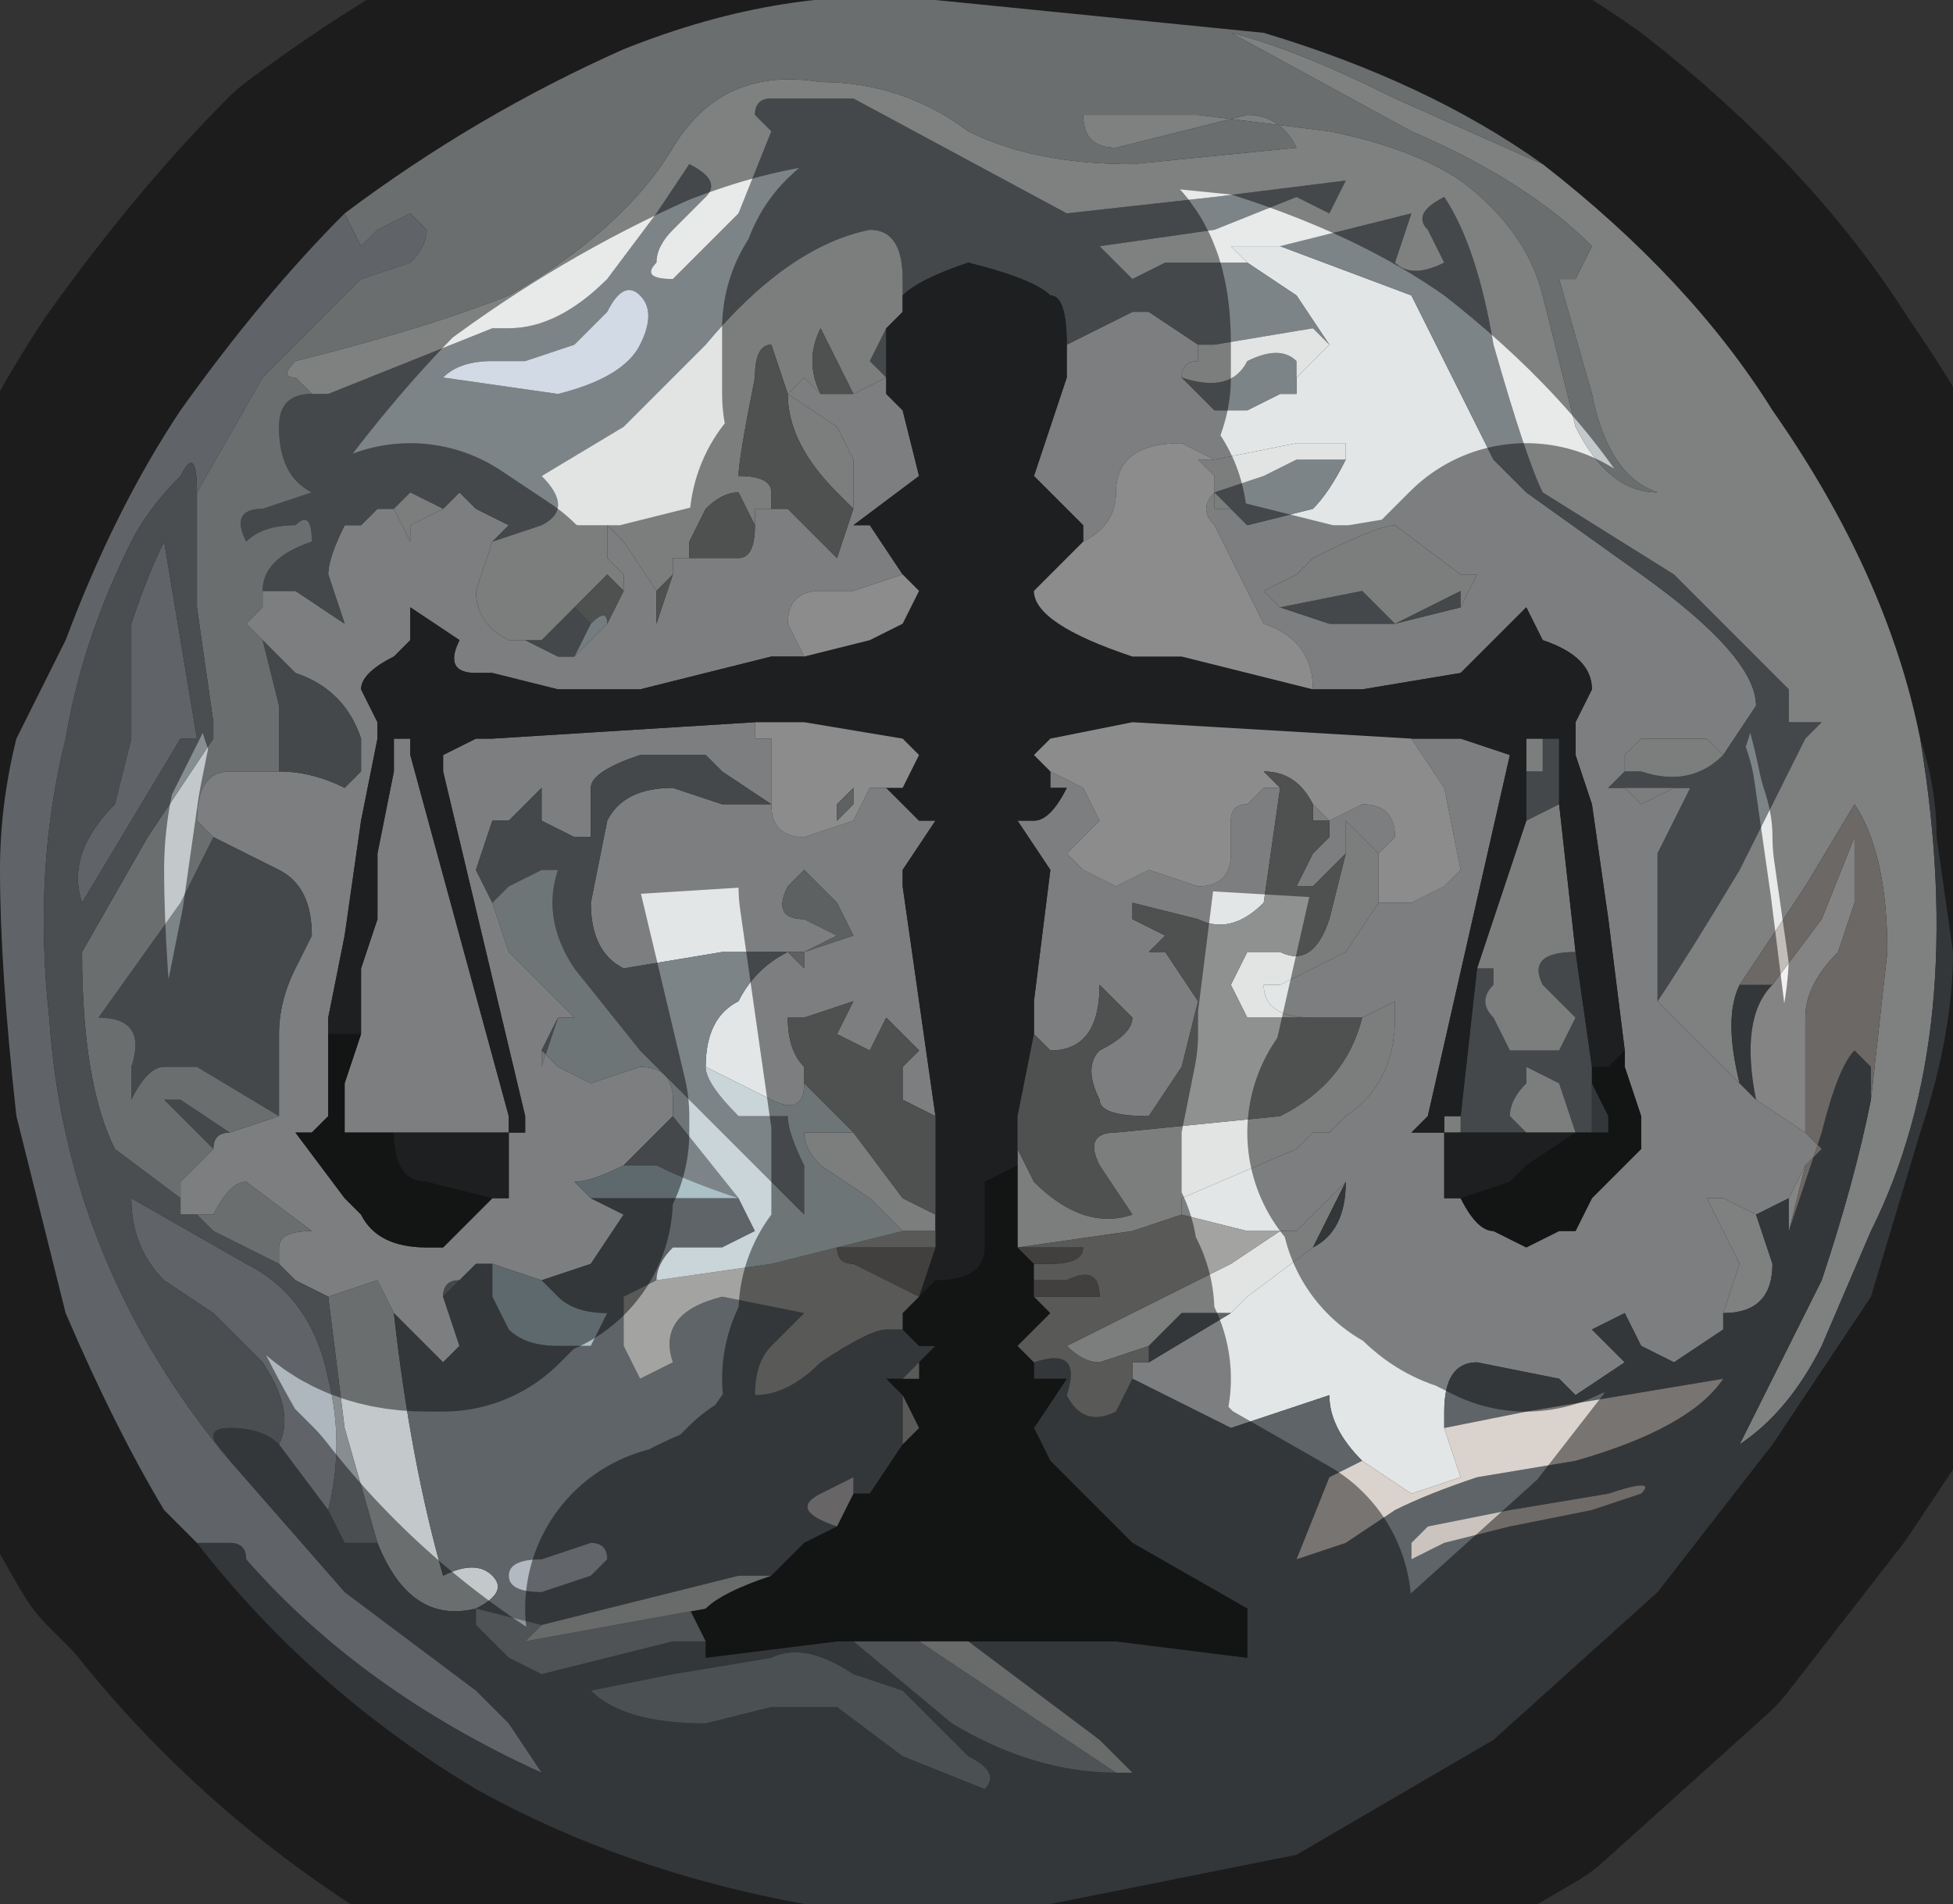 <?xml version="1.0" encoding="UTF-8" standalone="no"?>
<svg xmlns:xlink="http://www.w3.org/1999/xlink" height="5.8px" width="5.95px" xmlns="http://www.w3.org/2000/svg">
  <rect width="100%" height="100%" fill="#333333" stroke="none"/>
  <g transform="matrix(1.0, 0.0, 0.0, 1.0, 0.0, 0.0)">
    <path d="M3.9 0.75 L4.3 0.9 4.4 1.1 4.5 1.3 4.55 1.4 4.65 1.5 5.0 1.75 Q5.35 2.0 5.35 2.15 L5.25 2.3 5.2 2.25 5.1 2.25 5.0 2.25 4.95 2.3 4.95 2.35 4.9 2.4 4.95 2.4 5.0 2.45 5.1 2.4 5.15 2.4 5.05 2.6 5.05 3.05 5.1 3.1 5.3 3.3 5.35 3.35 5.5 3.45 5.55 3.5 5.5 3.55 5.45 3.65 5.35 3.7 5.25 3.65 5.2 3.65 5.3 3.85 5.25 4.0 5.25 4.05 5.1 4.15 5.0 4.1 4.95 4.0 4.85 4.05 4.95 4.15 4.8 4.25 4.75 4.2 4.5 4.15 Q4.4 4.15 4.4 4.3 L4.4 4.35 4.45 4.5 4.3 4.55 4.15 4.45 Q4.05 4.35 4.05 4.25 L4.05 4.25 3.75 4.35 3.45 4.2 3.45 4.15 Q3.45 4.15 3.5 4.15 L3.75 4.0 3.8 3.95 4.0 3.8 Q4.1 3.75 4.1 3.6 L4.0 3.7 3.95 3.75 3.9 3.75 3.8 3.75 3.6 3.7 3.6 3.65 3.95 3.5 4.0 3.45 4.05 3.45 4.1 3.4 Q4.25 3.3 4.25 3.1 L4.25 3.05 4.15 3.1 4.05 3.1 4.0 3.1 Q3.85 3.1 3.85 3.0 L3.9 3.0 4.0 2.95 4.1 2.9 4.2 2.75 4.3 2.75 4.4 2.7 4.45 2.65 4.4 2.4 4.3 2.25 4.45 2.25 4.6 2.3 4.35 3.4 4.3 3.45 4.35 3.45 4.4 3.45 4.4 3.65 4.45 3.65 Q4.5 3.75 4.55 3.75 L4.65 3.8 4.75 3.75 4.8 3.75 4.85 3.65 5.0 3.5 5.0 3.4 4.95 3.25 4.95 3.2 4.9 2.8 4.85 2.45 4.8 2.3 4.8 2.2 4.85 2.1 Q4.85 2.0 4.7 1.95 L4.65 1.85 4.45 2.05 4.15 2.1 4.05 2.1 4.0 2.1 Q4.0 1.95 3.85 1.9 L3.8 1.8 3.75 1.7 3.7 1.6 Q3.65 1.55 3.7 1.5 L3.7 1.45 3.7 1.55 3.75 1.55 3.8 1.6 4.0 1.55 Q4.05 1.5 4.1 1.4 L4.1 1.35 3.95 1.35 3.7 1.4 3.6 1.35 Q3.4 1.35 3.4 1.5 3.4 1.6 3.3 1.65 L3.3 1.6 3.15 1.45 3.25 1.15 3.25 1.05 3.35 1.0 3.45 0.95 3.5 0.95 3.65 1.05 3.65 1.1 Q3.6 1.1 3.6 1.15 3.65 1.2 3.7 1.25 L3.75 1.25 3.8 1.25 3.9 1.2 3.95 1.2 3.95 1.15 4.05 1.05 3.95 0.9 3.8 0.8 3.75 0.75 3.9 0.75 M4.45 1.85 L4.5 1.75 4.45 1.75 4.25 1.6 Q4.2 1.6 4.0 1.7 L3.95 1.75 3.85 1.8 3.9 1.85 4.05 1.9 4.25 1.9 4.45 1.85 M4.0 2.45 L4.05 2.5 4.15 2.45 Q4.25 2.45 4.25 2.55 L4.2 2.6 4.1 2.5 4.1 2.6 4.0 2.7 3.95 2.7 4.0 2.6 4.05 2.55 4.05 2.5 4.0 2.5 4.0 2.45 M2.7 1.15 L2.7 1.2 2.75 1.25 2.8 1.45 2.6 1.6 2.65 1.6 2.75 1.75 2.6 1.8 2.5 1.8 Q2.4 1.8 2.4 1.9 L2.45 2.0 2.35 2.0 1.95 2.1 1.85 2.1 1.8 2.1 1.75 2.1 1.7 2.1 1.5 2.05 1.45 2.05 Q1.35 2.05 1.4 1.95 L1.25 1.85 1.25 1.95 1.2 2.0 Q1.1 2.05 1.1 2.1 L1.15 2.2 1.15 2.25 1.1 2.5 1.05 2.85 1.0 3.1 1.0 3.15 1.0 3.4 0.95 3.45 0.9 3.45 1.05 3.65 1.1 3.7 Q1.15 3.8 1.3 3.8 L1.35 3.8 1.5 3.65 1.55 3.65 1.55 3.45 1.6 3.45 1.6 3.4 1.35 2.35 1.35 2.3 1.45 2.25 1.5 2.25 2.3 2.2 2.3 2.25 2.35 2.25 2.35 2.35 2.35 2.45 2.2 2.35 2.15 2.3 1.95 2.3 Q1.8 2.35 1.8 2.4 L1.8 2.55 1.75 2.55 1.65 2.5 Q1.65 2.5 1.65 2.45 L1.65 2.4 1.55 2.5 1.5 2.5 1.45 2.65 1.5 2.75 1.55 2.9 1.7 3.05 1.75 3.1 1.7 3.1 1.65 3.2 1.7 3.25 1.8 3.3 1.95 3.25 Q2.05 3.25 2.05 3.35 L2.05 3.4 1.95 3.5 1.9 3.55 Q1.8 3.6 1.75 3.6 L1.8 3.65 1.9 3.7 1.8 3.85 1.65 3.9 1.5 3.85 1.45 3.85 1.4 3.9 Q1.35 3.9 1.35 3.95 L1.4 4.1 1.35 4.15 1.2 4.0 1.15 3.9 1.0 3.95 0.9 3.9 0.85 3.85 0.85 3.8 Q0.85 3.75 0.95 3.75 L0.75 3.6 Q0.7 3.6 0.65 3.7 L0.6 3.7 0.55 3.7 0.55 3.65 0.55 3.6 0.65 3.5 Q0.65 3.45 0.7 3.45 L0.85 3.4 0.85 3.15 Q0.85 3.05 0.9 2.95 L0.95 2.85 Q0.95 2.7 0.85 2.65 L0.65 2.55 0.6 2.5 Q0.6 2.35 0.7 2.35 L0.85 2.35 Q0.95 2.35 1.05 2.4 L1.1 2.35 1.1 2.25 Q1.05 2.1 0.9 2.05 L0.8 1.95 0.75 1.9 0.8 1.85 0.8 1.8 0.9 1.8 1.05 1.9 1.0 1.75 Q1.0 1.7 1.05 1.6 1.05 1.6 1.1 1.6 L1.15 1.55 1.2 1.55 1.25 1.65 1.25 1.7 1.25 1.6 1.35 1.55 1.4 1.5 1.45 1.55 1.55 1.6 1.5 1.65 1.45 1.8 Q1.45 1.9 1.55 1.95 L1.6 1.95 1.7 2.0 1.75 2.0 1.85 1.9 1.9 1.8 1.9 1.75 1.85 1.7 1.85 1.6 1.9 1.65 2.0 1.8 2.0 1.9 2.05 1.75 Q2.05 1.7 2.05 1.7 L2.1 1.7 2.25 1.7 Q2.3 1.7 2.3 1.6 L2.3 1.55 2.35 1.55 2.4 1.55 2.5 1.65 2.55 1.7 2.6 1.55 2.6 1.4 2.55 1.3 2.4 1.2 2.45 1.15 2.5 1.2 2.55 1.2 2.6 1.2 2.7 1.15 M1.1 3.15 L1.1 2.95 1.15 2.8 1.15 2.6 1.2 2.35 1.2 2.25 1.25 2.25 1.25 2.3 1.55 3.4 1.55 3.45 1.2 3.45 1.05 3.45 1.05 3.3 1.1 3.15 M2.7 2.4 L2.75 2.45 2.8 2.5 2.85 2.5 2.75 2.65 2.75 2.7 2.8 3.05 2.85 3.4 2.75 3.35 2.75 3.25 2.8 3.2 2.7 3.1 2.65 3.2 2.55 3.15 2.6 3.05 2.45 3.1 2.4 3.1 Q2.4 3.2 2.45 3.25 L2.45 3.3 Q2.45 3.4 2.35 3.35 L2.15 3.25 Q2.15 3.1 2.25 3.05 2.3 2.95 2.4 2.9 L2.45 2.95 2.45 2.9 2.6 2.85 2.55 2.75 2.5 2.7 2.45 2.65 2.4 2.7 Q2.35 2.8 2.45 2.8 L2.55 2.85 2.45 2.9 2.2 2.9 1.9 2.95 Q1.8 2.9 1.8 2.75 L1.85 2.5 Q1.9 2.4 2.05 2.4 L2.2 2.45 2.35 2.45 Q2.35 2.55 2.45 2.55 L2.6 2.5 2.65 2.4 2.7 2.4 M3.15 3.15 L3.15 3.05 3.2 2.65 3.1 2.5 3.15 2.5 Q3.2 2.5 3.25 2.4 L3.2 2.4 3.2 2.35 3.3 2.4 3.35 2.5 3.25 2.6 3.3 2.65 3.4 2.7 3.5 2.65 3.65 2.7 Q3.75 2.7 3.75 2.6 L3.75 2.5 Q3.75 2.45 3.8 2.45 L3.85 2.4 3.9 2.4 3.85 2.75 Q3.75 2.85 3.65 2.8 L3.45 2.75 3.45 2.8 3.55 2.85 3.5 2.9 3.55 2.9 3.65 3.05 3.6 3.25 3.5 3.4 Q3.35 3.4 3.35 3.35 3.3 3.25 3.35 3.2 3.45 3.15 3.45 3.1 L3.35 3.0 Q3.35 3.2 3.2 3.2 L3.15 3.15 M1.55 3.45 L1.05 3.45 1.55 3.45" fill="#e2e6e7" fill-rule="evenodd" stroke="none"/>
    <path d="M3.9 0.75 L4.3 0.65 4.25 0.8 Q4.3 0.85 4.4 0.8 L4.35 0.7 Q4.3 0.65 4.4 0.6 4.5 0.75 4.55 1.05 4.65 1.4 4.7 1.5 L5.1 1.75 5.45 2.1 5.45 2.2 5.55 2.2 5.5 2.25 5.3 2.65 Q5.15 2.9 5.05 3.05 L5.05 2.6 5.15 2.4 5.1 2.4 4.95 2.4 4.9 2.4 4.95 2.35 5.0 2.35 Q5.15 2.4 5.25 2.3 L5.35 2.15 Q5.35 2.0 5.0 1.75 L4.65 1.5 4.55 1.4 4.5 1.3 4.4 1.1 4.3 0.9 3.9 0.75 M0.95 1.2 L1.0 1.2 1.5 1.0 1.55 1.0 Q1.7 1.0 1.85 0.85 L2.0 0.65 2.1 0.5 Q2.2 0.55 2.15 0.6 L2.05 0.7 Q2.0 0.75 2.0 0.8 1.95 0.85 2.05 0.85 L2.25 0.65 2.35 0.4 2.3 0.35 Q2.3 0.3 2.35 0.3 L2.6 0.3 3.25 0.65 3.7 0.6 4.1 0.55 4.05 0.65 3.95 0.6 3.7 0.7 3.35 0.75 3.45 0.85 3.55 0.8 3.8 0.8 3.95 0.9 4.05 1.05 4.0 1.0 3.7 1.05 3.65 1.05 3.5 0.95 3.45 0.95 3.35 1.0 3.25 1.05 Q3.25 0.9 3.2 0.9 3.15 0.85 2.95 0.8 2.8 0.85 2.75 0.9 L2.75 0.85 Q2.75 0.7 2.65 0.7 2.4 0.75 2.15 1.05 L1.9 1.3 1.65 1.45 Q1.75 1.55 1.65 1.6 L1.5 1.65 1.55 1.6 1.45 1.55 1.4 1.5 1.35 1.55 1.25 1.5 1.2 1.55 1.15 1.55 1.1 1.6 Q1.05 1.6 1.05 1.6 1.0 1.7 1.0 1.75 L1.05 1.9 0.9 1.8 0.8 1.8 0.8 1.85 0.8 1.8 Q0.8 1.7 0.95 1.65 0.95 1.55 0.9 1.6 0.8 1.6 0.75 1.65 0.7 1.55 0.8 1.55 L0.95 1.5 Q0.85 1.45 0.85 1.3 0.85 1.2 0.95 1.2 M4.1 1.4 Q4.05 1.5 4.0 1.55 L3.8 1.6 3.75 1.55 3.7 1.5 3.85 1.45 3.95 1.4 4.1 1.4 M3.9 1.85 L4.15 1.8 4.25 1.9 4.35 1.85 4.45 1.8 4.45 1.85 4.25 1.9 4.05 1.9 3.9 1.85 M4.75 2.25 L4.75 2.45 4.65 2.5 4.65 2.35 4.65 2.5 4.65 2.35 4.7 2.35 4.7 2.25 4.75 2.25 M4.8 2.9 L4.85 3.25 4.85 3.25 4.85 3.3 4.85 3.45 4.8 3.45 4.75 3.3 4.65 3.25 4.65 3.3 Q4.6 3.35 4.6 3.4 L4.65 3.45 4.45 3.45 4.45 3.4 4.5 2.95 4.55 2.95 4.45 3.4 4.55 2.95 4.55 3.0 Q4.5 3.05 4.55 3.1 L4.6 3.2 4.75 3.2 4.8 3.1 4.7 3.0 Q4.65 2.9 4.8 2.9 M2.7 1.0 L2.7 1.15 2.65 1.1 2.7 1.0 M3.95 1.2 L3.9 1.2 3.8 1.25 3.75 1.25 3.7 1.25 Q3.65 1.2 3.6 1.15 3.75 1.2 3.8 1.1 3.9 1.05 3.95 1.1 L3.95 1.2 M1.75 2.0 L1.7 2.0 1.6 1.95 1.65 1.95 1.75 1.85 1.8 1.9 1.75 2.0 M0.8 1.95 L0.9 2.05 Q1.05 2.1 1.1 2.25 L1.1 2.35 1.05 2.4 Q0.95 2.35 0.85 2.35 L0.85 2.15 0.8 1.95 M0.65 2.55 L0.85 2.65 Q0.95 2.7 0.95 2.85 L0.9 2.95 Q0.85 3.05 0.85 3.15 L0.85 3.4 0.6 3.25 0.5 3.25 Q0.45 3.25 0.4 3.35 L0.4 3.25 Q0.45 3.1 0.3 3.1 L0.55 2.75 0.65 2.55 M0.7 3.45 Q0.65 3.45 0.65 3.5 L0.55 3.4 0.5 3.35 0.55 3.35 0.7 3.45 M1.35 3.95 Q1.35 3.9 1.4 3.9 L1.35 3.95 M1.9 3.55 L1.95 3.5 2.05 3.4 2.25 3.65 Q2.1 3.6 2.0 3.55 L1.9 3.55 M1.8 3.3 L1.7 3.25 1.8 3.3 M1.65 3.2 L1.7 3.1 1.65 3.25 1.65 3.2 M1.5 2.75 L1.45 2.65 1.5 2.5 1.55 2.5 1.65 2.4 1.65 2.45 Q1.65 2.5 1.65 2.5 L1.75 2.55 1.8 2.55 1.8 2.4 Q1.8 2.35 1.95 2.3 L2.15 2.3 2.2 2.35 2.35 2.45 2.2 2.45 2.05 2.4 Q1.9 2.4 1.85 2.5 L1.8 2.75 Q1.8 2.9 1.9 2.95 L2.2 2.9 2.45 2.9 2.4 2.9 Q2.3 2.95 2.25 3.05 2.15 3.1 2.15 3.25 2.15 3.3 2.25 3.4 L2.4 3.4 Q2.4 3.45 2.45 3.55 L2.45 3.7 2.2 3.45 1.95 3.2 1.75 2.95 Q1.65 2.8 1.7 2.65 L1.65 2.65 1.55 2.7 1.5 2.75 M1.35 1.15 L1.7 1.2 Q1.9 1.15 1.95 1.05 2.0 0.95 1.95 0.9 1.9 0.85 1.85 0.95 L1.75 1.05 1.6 1.1 1.5 1.1 Q1.4 1.1 1.35 1.15" fill="#7c8488" fill-rule="evenodd" stroke="none"/>
    <path d="M5.05 3.05 Q5.15 2.9 5.3 2.65 L5.5 2.25 5.55 2.2 5.45 2.2 5.45 2.1 5.1 1.75 4.7 1.5 Q4.65 1.4 4.55 1.05 4.5 0.75 4.4 0.6 4.3 0.65 4.35 0.7 L4.4 0.8 Q4.3 0.85 4.25 0.8 L4.3 0.65 3.9 0.75 3.75 0.75 3.8 0.8 3.55 0.8 3.45 0.85 3.35 0.75 3.7 0.7 3.95 0.6 4.05 0.65 4.1 0.55 3.7 0.6 3.25 0.65 2.6 0.3 2.35 0.3 Q2.3 0.3 2.3 0.35 L2.35 0.4 2.25 0.65 2.05 0.85 Q1.95 0.85 2.0 0.8 2.0 0.75 2.05 0.7 L2.15 0.6 Q2.2 0.55 2.1 0.5 L2.0 0.65 1.85 0.85 Q1.7 1.0 1.55 1.0 L1.5 1.0 1.0 1.2 0.95 1.2 0.9 1.15 Q0.85 1.15 0.9 1.1 1.3 1.0 1.55 0.9 1.9 0.7 2.05 0.45 2.2 0.2 2.5 0.25 2.75 0.25 2.95 0.4 3.15 0.5 3.45 0.5 L3.95 0.45 Q3.9 0.35 3.8 0.35 L3.6 0.4 3.4 0.45 Q3.3 0.45 3.3 0.35 L3.5 0.35 3.65 0.35 4.05 0.4 Q4.3 0.45 4.45 0.55 4.65 0.7 4.7 0.9 L4.8 1.3 Q4.9 1.5 5.05 1.5 4.9 1.45 4.85 1.2 L4.75 0.85 4.8 0.85 4.85 0.75 Q4.65 0.55 4.3 0.4 L3.75 0.1 Q3.95 0.15 4.25 0.3 L4.7 0.5 Q5.15 0.85 5.4 1.25 5.75 1.75 5.85 2.25 6.0 3.15 5.7 3.75 L5.55 4.1 Q5.45 4.3 5.3 4.4 L5.55 3.9 Q5.65 3.6 5.7 3.35 L5.75 2.9 Q5.75 2.6 5.65 2.45 L5.5 2.7 5.3 3.0 Q5.25 3.1 5.3 3.3 L5.1 3.1 5.05 3.05 M5.25 4.0 L5.3 3.85 5.2 3.65 5.25 3.65 5.35 3.7 5.4 3.85 Q5.4 4.0 5.25 4.0" fill="#e8e9e9" fill-rule="evenodd" stroke="none"/>
    <path d="M4.7 0.5 L4.25 0.3 Q3.95 0.15 3.75 0.1 L4.3 0.4 Q4.65 0.55 4.85 0.75 L4.8 0.85 4.75 0.85 4.85 1.2 Q4.9 1.45 5.05 1.5 4.9 1.5 4.8 1.3 L4.7 0.9 Q4.65 0.7 4.45 0.55 4.3 0.45 4.05 0.4 L3.65 0.35 3.5 0.35 3.3 0.35 Q3.3 0.45 3.4 0.45 L3.6 0.4 3.8 0.35 Q3.9 0.35 3.95 0.45 L3.45 0.5 Q3.15 0.5 2.95 0.4 2.75 0.25 2.5 0.25 2.2 0.2 2.05 0.45 1.9 0.7 1.55 0.9 1.3 1.0 0.9 1.1 0.85 1.15 0.9 1.15 L0.95 1.2 Q0.85 1.2 0.85 1.3 0.85 1.45 0.95 1.5 L0.8 1.55 Q0.7 1.55 0.75 1.65 0.8 1.6 0.9 1.6 0.95 1.55 0.95 1.65 0.8 1.7 0.8 1.8 L0.8 1.85 0.75 1.9 0.8 1.95 0.85 2.15 0.85 2.35 0.7 2.35 Q0.6 2.35 0.6 2.5 L0.65 2.55 0.55 2.75 0.3 3.1 Q0.45 3.1 0.4 3.25 L0.4 3.35 Q0.45 3.25 0.5 3.25 L0.6 3.25 0.85 3.4 0.7 3.45 0.55 3.35 0.5 3.35 0.55 3.4 0.65 3.5 0.55 3.6 0.55 3.65 0.35 3.5 Q0.25 3.3 0.25 2.9 L0.45 2.55 0.65 2.25 0.65 2.2 0.6 1.85 0.6 1.5 0.8 1.15 1.1 0.85 1.25 0.8 Q1.3 0.75 1.3 0.7 L1.25 0.65 1.15 0.7 1.1 0.75 1.05 0.65 Q1.45 0.35 1.9 0.15 2.4 -0.05 2.85 0.0 L3.85 0.1 Q4.35 0.25 4.7 0.5 M0.6 3.7 L0.65 3.7 Q0.7 3.6 0.75 3.6 L0.95 3.75 Q0.85 3.75 0.85 3.8 L0.85 3.85 0.65 3.75 0.6 3.7 M1.0 3.95 L1.15 3.9 1.2 4.0 Q1.25 4.45 1.35 4.8 1.45 4.75 1.5 4.8 1.55 4.85 1.45 4.9 1.25 4.95 1.15 4.7 L1.05 4.35 1.0 3.95" fill="#c3c8cb" fill-rule="evenodd" stroke="none"/>
    <path d="M5.25 2.3 Q5.15 2.4 5.0 2.35 L4.95 2.35 4.95 2.3 5.0 2.25 5.1 2.25 5.2 2.25 5.25 2.3 M4.95 2.4 L5.1 2.4 5.0 2.45 4.95 2.4 M3.7 1.4 L3.95 1.35 4.1 1.35 4.1 1.4 3.95 1.4 3.85 1.45 3.7 1.5 3.75 1.55 3.7 1.55 3.7 1.45 3.65 1.4 3.7 1.4 M4.2 2.75 L4.1 2.9 4.0 2.95 3.9 3.0 3.85 3.0 Q3.85 3.1 4.0 3.1 L3.9 3.1 3.8 3.1 3.75 3.0 3.8 2.9 3.9 2.9 Q4.0 2.95 4.05 2.8 L4.1 2.6 4.1 2.5 4.2 2.6 4.2 2.75 M4.15 3.1 L4.25 3.05 4.25 3.1 Q4.25 3.3 4.1 3.4 L4.05 3.45 4.0 3.45 3.95 3.5 3.6 3.65 3.6 3.7 3.45 3.75 3.1 3.8 3.1 3.55 3.1 3.5 3.15 3.6 Q3.3 3.75 3.45 3.7 L3.35 3.55 Q3.3 3.45 3.4 3.45 L3.9 3.4 Q4.1 3.3 4.15 3.1 M3.9 3.75 L3.95 3.75 4.0 3.7 4.1 3.6 4.0 3.8 3.8 3.95 3.75 4.0 3.6 4.0 3.5 4.1 3.35 4.15 Q3.3 4.15 3.25 4.1 L3.75 3.85 3.9 3.75 M3.9 1.85 L3.85 1.8 3.95 1.75 4.0 1.7 Q4.2 1.6 4.25 1.6 L4.45 1.75 4.5 1.75 4.45 1.85 4.45 1.8 4.35 1.85 4.25 1.9 4.15 1.8 3.9 1.85 M4.75 2.45 L4.8 2.9 Q4.65 2.9 4.7 3.0 L4.8 3.1 4.75 3.2 4.6 3.2 4.55 3.1 Q4.5 3.05 4.55 3.0 L4.55 2.95 4.5 2.95 4.65 2.5 4.55 2.95 4.65 2.5 4.75 2.45 M4.75 2.25 L4.7 2.25 4.7 2.35 4.65 2.35 4.65 2.25 4.7 2.25 4.75 2.25 M4.45 3.45 L4.4 3.45 4.4 3.4 4.45 3.4 4.45 3.45 M4.8 3.45 L4.65 3.45 4.6 3.4 Q4.6 3.35 4.65 3.3 L4.65 3.25 4.75 3.3 4.8 3.45 M2.75 0.9 L2.75 0.95 2.7 1.0 2.65 1.1 2.7 1.15 2.6 1.2 2.5 1.0 Q2.45 1.1 2.5 1.2 L2.45 1.15 2.4 1.2 2.55 1.3 2.6 1.4 2.6 1.55 2.55 1.5 Q2.4 1.35 2.4 1.2 L2.35 1.05 Q2.3 1.05 2.3 1.15 2.25 1.4 2.25 1.45 2.35 1.45 2.35 1.5 L2.35 1.55 2.3 1.55 2.3 1.6 2.25 1.5 Q2.2 1.5 2.15 1.55 L2.1 1.65 2.1 1.7 2.05 1.7 Q2.05 1.7 2.05 1.75 L2.0 1.8 1.9 1.65 1.85 1.6 1.85 1.7 1.9 1.75 1.9 1.8 1.85 1.75 1.75 1.85 1.65 1.95 1.6 1.95 1.55 1.95 Q1.45 1.9 1.45 1.8 L1.5 1.65 1.65 1.6 Q1.75 1.55 1.65 1.45 L1.9 1.3 2.15 1.05 Q2.4 0.75 2.65 0.7 2.75 0.7 2.75 0.85 L2.75 0.9 M2.85 3.7 L2.85 3.75 2.75 3.75 2.65 3.65 2.5 3.55 Q2.45 3.5 2.45 3.45 L2.6 3.45 2.75 3.65 2.85 3.7 M3.65 1.05 L3.7 1.05 4.0 1.0 4.05 1.05 3.95 1.15 3.95 1.2 3.95 1.1 Q3.9 1.05 3.8 1.1 3.75 1.2 3.6 1.15 3.6 1.1 3.65 1.1 L3.65 1.05 M3.75 1.25 L3.7 1.25 3.75 1.25 M1.35 1.55 L1.25 1.6 1.25 1.7 1.25 1.65 1.2 1.55 1.25 1.5 1.35 1.55" fill="#e2e4e3" fill-rule="evenodd" stroke="none"/>
    <path d="M4.0 2.1 L4.05 2.1 4.15 2.1 4.45 2.05 4.65 1.85 4.7 1.95 Q4.85 2.0 4.85 2.1 L4.8 2.2 4.8 2.3 4.85 2.45 4.9 2.8 4.95 3.2 4.9 3.25 4.85 3.25 4.8 2.9 4.75 2.45 4.75 2.25 4.7 2.25 4.65 2.25 4.65 2.35 4.65 2.5 4.5 2.95 4.45 3.4 4.4 3.4 4.4 3.45 4.45 3.45 4.65 3.45 4.8 3.45 4.65 3.55 4.6 3.6 4.45 3.65 4.4 3.65 4.4 3.45 4.35 3.45 4.3 3.45 4.35 3.4 4.6 2.3 4.45 2.25 4.3 2.25 3.45 2.2 3.2 2.25 3.15 2.3 3.2 2.35 3.2 2.4 3.25 2.4 Q3.2 2.5 3.15 2.5 L3.1 2.5 3.2 2.65 3.15 3.05 3.15 3.15 3.1 3.4 3.1 3.5 3.1 3.55 3.0 3.6 3.0 3.8 Q3.0 3.9 2.85 3.9 L2.8 3.95 2.85 3.8 2.85 3.75 2.85 3.7 2.85 3.65 2.85 3.4 2.8 3.05 2.75 2.7 2.75 2.65 2.85 2.5 2.8 2.5 2.75 2.45 2.7 2.4 2.75 2.4 2.8 2.3 2.75 2.25 2.45 2.2 2.3 2.2 1.5 2.25 1.45 2.25 1.35 2.3 1.35 2.35 1.6 3.4 1.6 3.45 1.55 3.45 1.55 3.65 1.5 3.65 1.3 3.6 Q1.2 3.6 1.2 3.45 L1.55 3.45 1.55 3.4 1.25 2.3 1.25 2.25 1.2 2.25 1.2 2.35 1.15 2.6 1.15 2.8 1.1 2.95 1.1 3.15 1.0 3.15 1.0 3.1 1.05 2.85 1.1 2.5 1.15 2.25 1.15 2.2 1.1 2.1 Q1.1 2.05 1.2 2.0 L1.25 1.95 1.25 1.85 1.4 1.95 Q1.35 2.05 1.45 2.05 L1.5 2.05 1.7 2.1 1.75 2.1 1.8 2.1 1.85 2.1 1.95 2.1 2.35 2.0 2.45 2.0 2.65 1.95 2.75 1.9 2.8 1.8 2.75 1.75 2.65 1.6 2.6 1.6 2.8 1.45 2.75 1.25 2.7 1.2 2.7 1.15 2.7 1.0 2.75 0.95 2.75 0.9 Q2.8 0.85 2.95 0.8 3.15 0.85 3.2 0.9 3.25 0.9 3.25 1.05 L3.25 1.15 3.15 1.45 3.3 1.6 3.3 1.65 3.25 1.7 3.2 1.75 3.15 1.8 Q3.15 1.9 3.45 2.0 L3.6 2.0 4.0 2.1" fill="#35383a" fill-rule="evenodd" stroke="none"/>
    <path d="M3.7 1.45 L3.7 1.5 Q3.65 1.55 3.7 1.6 L3.75 1.7 3.8 1.8 3.85 1.9 Q4.0 1.95 4.0 2.1 L3.6 2.0 3.45 2.0 Q3.15 1.9 3.15 1.8 L3.2 1.75 3.25 1.7 3.3 1.65 Q3.4 1.6 3.4 1.5 3.4 1.35 3.6 1.35 L3.7 1.4 3.65 1.4 3.7 1.45 M4.3 2.25 L4.4 2.4 4.45 2.65 4.4 2.7 4.3 2.75 4.2 2.75 4.2 2.6 4.25 2.55 Q4.25 2.45 4.15 2.45 L4.05 2.5 4.0 2.45 Q3.95 2.35 3.85 2.35 L3.9 2.4 3.85 2.4 3.8 2.45 Q3.75 2.45 3.75 2.5 L3.75 2.6 Q3.75 2.7 3.65 2.7 L3.5 2.65 3.4 2.7 3.3 2.65 3.25 2.6 3.35 2.5 3.3 2.4 3.2 2.35 3.15 2.3 3.2 2.25 3.45 2.2 4.3 2.25 M2.75 1.75 L2.8 1.8 2.75 1.9 2.65 1.95 2.45 2.0 2.4 1.9 Q2.4 1.8 2.5 1.8 L2.6 1.8 2.75 1.75 M2.3 2.2 L2.45 2.2 2.75 2.25 2.8 2.3 2.75 2.4 2.7 2.4 2.65 2.4 2.6 2.5 2.45 2.55 Q2.35 2.55 2.35 2.45 L2.35 2.35 2.35 2.25 2.3 2.25 2.3 2.2 M2.6 2.45 L2.6 2.4 2.55 2.45 2.55 2.5 2.6 2.45" fill="#ffffff" fill-rule="evenodd" stroke="none"/>
    <path d="M5.3 3.3 Q5.25 3.1 5.3 3.0 L5.4 3.0 Q5.3 3.1 5.35 3.35 L5.3 3.3 M5.7 3.35 Q5.65 3.6 5.55 3.9 L5.3 4.4 Q5.45 4.3 5.55 4.1 L5.7 3.75 Q6.0 3.15 5.85 2.25 5.9 2.4 5.9 2.55 L5.95 2.9 Q5.95 3.15 5.85 3.45 L5.7 3.95 5.4 4.4 5.05 4.85 4.55 5.3 3.95 5.65 3.2 5.8 Q2.8 5.85 2.45 5.8 1.9 5.7 1.45 5.45 0.95 5.15 0.6 4.7 L0.7 4.7 Q0.75 4.7 0.75 4.75 1.1 5.15 1.65 5.4 L1.55 5.25 1.45 5.15 1.05 4.85 0.7 4.45 Q0.6 4.35 0.7 4.35 0.8 4.35 0.85 4.4 L1.0 4.6 1.05 4.7 1.15 4.7 Q1.25 4.95 1.45 4.9 1.55 4.85 1.5 4.8 1.45 4.75 1.35 4.8 1.25 4.45 1.2 4.0 L1.35 4.15 1.4 4.1 1.35 3.95 1.4 3.9 1.45 3.85 1.5 3.85 1.5 3.95 1.55 4.05 Q1.6 4.1 1.7 4.1 L1.8 4.1 1.85 4.0 Q1.75 4.0 1.7 3.95 L1.65 3.9 1.8 3.85 1.9 3.7 1.8 3.65 1.9 3.65 2.1 3.65 2.25 3.65 2.3 3.75 2.2 3.8 2.05 3.8 Q2.0 3.85 2.0 3.9 L1.9 3.95 1.9 4.1 1.95 4.2 2.05 4.15 Q2.0 4.0 2.2 3.95 L2.45 4.0 2.35 4.1 Q2.3 4.15 2.3 4.25 2.4 4.25 2.5 4.15 2.65 4.05 2.7 4.05 L2.75 4.05 2.8 4.1 2.85 4.1 2.8 4.15 2.75 4.2 2.7 4.2 2.75 4.25 2.75 4.4 2.65 4.55 2.6 4.55 2.6 4.5 2.5 4.55 Q2.4 4.6 2.55 4.65 L2.45 4.7 2.35 4.8 2.25 4.8 1.65 4.95 1.45 4.9 Q1.45 4.95 1.45 4.95 L1.55 5.05 1.65 5.1 2.05 5.0 2.15 5.0 2.15 5.05 2.55 5.0 2.6 5.0 2.9 5.25 Q3.15 5.4 3.4 5.4 L3.45 5.4 3.35 5.3 2.95 5.0 3.1 5.0 3.4 5.0 3.8 5.05 3.8 4.9 3.45 4.7 3.3 4.55 3.2 4.45 3.15 4.35 3.25 4.2 3.2 4.2 3.15 4.2 3.15 4.15 Q3.3 4.1 3.25 4.25 3.3 4.35 3.4 4.3 L3.45 4.2 3.75 4.35 4.05 4.25 4.05 4.25 Q4.05 4.35 4.15 4.45 L4.05 4.5 3.95 4.75 4.1 4.7 4.25 4.6 Q4.35 4.55 4.5 4.5 L4.8 4.45 Q5.15 4.35 5.25 4.2 L4.95 4.25 4.65 4.3 4.4 4.35 4.4 4.3 Q4.4 4.15 4.5 4.15 L4.75 4.2 4.8 4.25 4.95 4.15 4.85 4.05 4.95 4.0 5.0 4.1 5.1 4.15 5.25 4.05 5.25 4.0 Q5.4 4.0 5.4 3.85 L5.35 3.7 5.45 3.65 5.45 3.75 5.55 3.45 Q5.6 3.25 5.65 3.2 L5.7 3.25 5.7 3.35 M4.1 3.6 Q4.1 3.75 4.0 3.8 L4.1 3.6 M3.75 4.0 L3.5 4.15 3.5 4.1 3.6 4.0 3.75 4.0 M4.85 3.25 L4.85 3.25 M4.85 3.45 L4.85 3.3 4.9 3.4 4.9 3.45 4.85 3.45 M4.3 4.7 L4.3 4.75 4.4 4.7 4.6 4.65 4.85 4.6 5.0 4.55 Q5.05 4.5 4.9 4.55 L4.6 4.6 4.35 4.65 4.3 4.7 M1.65 4.85 L1.8 4.8 1.85 4.75 Q1.85 4.7 1.8 4.7 L1.65 4.75 Q1.55 4.75 1.55 4.8 1.55 4.85 1.65 4.85 M2.75 5.15 L2.6 5.1 Q2.45 5.0 2.35 5.05 L2.05 5.1 1.8 5.15 Q1.9 5.25 2.15 5.25 L2.35 5.2 2.55 5.2 2.75 5.35 3.0 5.45 Q3.05 5.4 2.95 5.35 L2.85 5.25 2.75 5.15" fill="#5e6467" fill-rule="evenodd" stroke="none"/>
    <path d="M5.45 3.65 L5.5 3.55 5.45 3.75 5.45 3.65 M5.5 3.45 L5.35 3.35 Q5.3 3.1 5.4 3.0 L5.55 2.8 5.65 2.55 5.65 2.75 5.6 2.9 Q5.5 3.0 5.5 3.1 L5.5 3.45" fill="#f3f0f1" fill-rule="evenodd" stroke="none"/>
    <path d="M5.3 3.0 L5.5 2.7 5.65 2.45 Q5.75 2.6 5.75 2.9 L5.7 3.35 5.7 3.25 5.65 3.2 Q5.6 3.25 5.55 3.45 L5.45 3.75 5.5 3.55 5.55 3.5 5.5 3.45 5.5 3.1 Q5.5 3.0 5.6 2.9 L5.65 2.75 5.65 2.55 5.55 2.8 5.4 3.0 5.3 3.0" fill="#c3bdb9" fill-rule="evenodd" stroke="none"/>
    <path d="M4.0 3.1 L4.05 3.1 4.15 3.1 Q4.1 3.3 3.9 3.4 L3.4 3.45 Q3.3 3.45 3.35 3.55 L3.45 3.7 Q3.3 3.75 3.15 3.6 L3.1 3.5 3.1 3.4 3.15 3.15 3.2 3.2 Q3.35 3.2 3.35 3.0 L3.45 3.1 Q3.45 3.15 3.35 3.2 3.3 3.25 3.35 3.35 3.35 3.4 3.5 3.4 L3.6 3.25 3.65 3.05 3.55 2.9 3.5 2.9 3.55 2.85 3.45 2.8 3.45 2.75 3.65 2.8 Q3.75 2.85 3.85 2.75 L3.9 2.4 3.85 2.35 Q3.95 2.35 4.0 2.45 L4.0 2.5 4.05 2.5 4.05 2.55 4.0 2.6 3.95 2.7 4.0 2.7 4.1 2.6 4.05 2.8 Q4.0 2.95 3.9 2.9 L3.8 2.9 3.75 3.0 3.8 3.1 3.9 3.1 4.0 3.1 M2.85 3.4 L2.85 3.65 2.85 3.7 2.75 3.65 2.6 3.45 2.5 3.35 2.45 3.3 2.45 3.25 Q2.4 3.2 2.4 3.1 L2.45 3.1 2.6 3.05 2.55 3.15 2.65 3.2 2.7 3.1 2.8 3.2 2.75 3.25 2.75 3.35 2.85 3.4 M2.5 1.2 Q2.45 1.1 2.5 1.0 L2.6 1.2 2.55 1.2 2.5 1.2 M2.35 1.55 L2.35 1.5 Q2.35 1.45 2.25 1.45 2.25 1.4 2.3 1.15 2.3 1.05 2.35 1.05 L2.4 1.2 Q2.4 1.35 2.55 1.5 L2.6 1.55 2.55 1.7 2.5 1.65 2.4 1.55 2.35 1.55 M2.3 1.6 Q2.3 1.7 2.25 1.7 L2.1 1.7 2.1 1.65 2.15 1.55 Q2.2 1.5 2.25 1.5 L2.3 1.6 M2.05 1.75 L2.0 1.9 2.0 1.8 2.05 1.75 M1.9 1.8 L1.85 1.9 Q1.85 1.85 1.8 1.9 L1.75 1.85 1.85 1.75 1.9 1.8" fill="#8f9191" fill-rule="evenodd" stroke="none"/>
    <path d="M4.95 3.2 L4.95 3.25 5.0 3.4 5.0 3.5 4.85 3.65 4.8 3.75 4.75 3.75 4.65 3.8 4.55 3.75 Q4.5 3.75 4.45 3.65 L4.4 3.65 4.45 3.65 4.6 3.6 4.65 3.55 4.8 3.45 4.85 3.45 4.9 3.45 4.9 3.4 4.85 3.3 4.85 3.25 4.9 3.25 4.95 3.2 M1.0 3.15 L1.1 3.15 1.05 3.3 1.05 3.45 1.2 3.45 Q1.2 3.6 1.3 3.6 L1.5 3.65 1.35 3.8 1.3 3.8 Q1.15 3.8 1.1 3.7 L1.05 3.65 0.9 3.45 0.95 3.45 1.0 3.4 1.0 3.15 M2.8 3.95 L2.85 3.9 Q3.0 3.9 3.0 3.8 L3.0 3.6 3.1 3.55 3.1 3.8 3.15 3.85 3.15 3.9 3.15 3.95 3.2 4.0 3.1 4.1 3.15 4.15 3.15 4.2 3.2 4.2 3.25 4.2 3.15 4.35 3.2 4.45 3.3 4.55 3.45 4.7 3.8 4.9 3.8 5.05 3.4 5.0 3.1 5.0 2.95 5.0 2.85 5.0 2.8 5.0 2.7 5.0 2.6 5.0 2.55 5.0 2.15 5.05 2.15 5.0 2.1 4.9 2.15 4.9 Q2.2 4.85 2.35 4.8 L2.45 4.7 2.55 4.65 2.6 4.55 2.65 4.55 2.75 4.4 2.8 4.35 2.75 4.25 2.7 4.2 2.75 4.2 2.8 4.2 2.8 4.15 2.85 4.1 2.8 4.1 2.75 4.05 2.75 4.0 2.8 3.95" fill="#222425" fill-rule="evenodd" stroke="none"/>
    <path d="M4.1 3.4 L4.05 3.45 4.1 3.4 M3.6 3.7 L3.8 3.75 3.9 3.75 3.75 3.85 3.25 4.1 Q3.3 4.15 3.35 4.15 L3.5 4.1 3.5 4.15 Q3.45 4.15 3.45 4.15 L3.45 4.2 3.4 4.3 Q3.3 4.35 3.25 4.25 3.3 4.1 3.15 4.15 L3.1 4.1 3.2 4.0 3.15 3.95 3.35 3.95 Q3.35 3.85 3.25 3.9 L3.15 3.9 3.15 3.85 3.2 3.85 Q3.3 3.85 3.3 3.8 L3.1 3.8 3.45 3.75 3.6 3.7 M2.85 3.75 L2.85 3.8 2.8 3.8 2.65 3.8 2.55 3.8 Q2.55 3.85 2.6 3.85 L2.8 3.95 2.75 4.0 2.75 4.05 2.7 4.05 Q2.65 4.05 2.5 4.15 2.4 4.25 2.3 4.25 2.3 4.15 2.35 4.1 L2.45 4.0 2.2 3.95 Q2.0 4.0 2.05 4.15 L1.95 4.2 1.9 4.1 1.9 3.95 2.0 3.9 2.35 3.85 2.75 3.75 2.85 3.75 M2.75 4.4 L2.75 4.25 2.8 4.35 2.75 4.4 M2.75 4.2 L2.8 4.15 2.8 4.2 2.75 4.2" fill="#a3a3a1" fill-rule="evenodd" stroke="none"/>
    <path d="M4.15 4.45 L4.3 4.55 4.45 4.5 4.4 4.35 4.65 4.3 4.95 4.25 5.25 4.2 Q5.15 4.35 4.8 4.45 L4.5 4.5 Q4.35 4.55 4.25 4.6 L4.1 4.7 3.95 4.75 4.05 4.5 4.15 4.45" fill="#dad3cd" fill-rule="evenodd" stroke="none"/>
    <path d="M4.3 4.7 L4.35 4.65 4.6 4.6 4.9 4.55 Q5.05 4.5 5.0 4.55 L4.85 4.6 4.6 4.65 4.4 4.7 4.3 4.75 4.3 4.7" fill="#cac3be" fill-rule="evenodd" stroke="none"/>
    <path d="M2.45 2.9 L2.55 2.85 2.45 2.8 Q2.35 2.8 2.4 2.7 L2.45 2.65 2.5 2.7 2.55 2.75 2.6 2.85 2.45 2.9 2.45 2.95 2.4 2.9 2.45 2.9 M2.6 2.45 L2.55 2.5 2.55 2.45 2.6 2.4 2.6 2.45" fill="#a9b0b1" fill-rule="evenodd" stroke="none"/>
    <path d="M1.05 0.65 L1.1 0.75 1.15 0.7 1.25 0.65 1.3 0.7 Q1.3 0.75 1.25 0.8 L1.1 0.85 0.8 1.15 0.6 1.5 Q0.6 1.35 0.55 1.45 0.45 1.55 0.4 1.65 0.25 1.95 0.2 2.25 0.1 2.65 0.15 3.1 0.2 3.85 0.7 4.45 L1.05 4.85 1.45 5.15 1.55 5.25 1.65 5.4 Q1.1 5.15 0.75 4.75 0.75 4.7 0.7 4.7 L0.6 4.7 0.5 4.6 Q0.35 4.35 0.2 4.0 L0.05 3.4 Q0.0 2.95 0.0 2.65 0.0 2.45 0.05 2.25 L0.2 1.95 Q0.35 1.55 0.55 1.25 0.8 0.9 1.05 0.65 M0.4 2.25 L0.4 2.15 Q0.4 2.0 0.4 1.9 0.45 1.75 0.5 1.65 L0.55 1.95 0.6 2.25 0.55 2.25 0.4 2.5 0.25 2.75 Q0.2 2.6 0.35 2.45 L0.4 2.25 M0.85 4.4 Q0.9 4.3 0.8 4.15 L0.65 4.0 0.5 3.9 Q0.4 3.8 0.4 3.65 L0.75 3.85 Q0.95 3.95 1.0 4.2 1.05 4.4 1.0 4.6 L0.85 4.4" fill="#aeb7be" fill-rule="evenodd" stroke="none"/>
    <path d="M1.35 1.15 Q1.4 1.1 1.5 1.1 L1.6 1.1 1.75 1.05 1.85 0.95 Q1.9 0.85 1.95 0.9 2.0 0.95 1.95 1.05 1.9 1.15 1.7 1.2 L1.35 1.15" fill="#d2dae5" fill-rule="evenodd" stroke="none"/>
    <path d="M0.55 3.65 L0.55 3.7 0.6 3.7 0.65 3.75 0.85 3.85 0.9 3.9 1.0 3.95 1.05 4.35 1.15 4.7 1.05 4.7 1.0 4.6 Q1.05 4.4 1.0 4.2 0.95 3.95 0.75 3.85 L0.4 3.65 Q0.4 3.8 0.5 3.9 L0.65 4.0 0.8 4.15 Q0.9 4.3 0.85 4.4 0.8 4.35 0.7 4.35 0.6 4.35 0.7 4.45 0.2 3.85 0.15 3.1 0.1 2.65 0.2 2.25 0.25 1.95 0.4 1.65 0.45 1.55 0.55 1.45 0.6 1.35 0.6 1.5 L0.6 1.85 0.65 2.2 0.65 2.25 0.45 2.55 0.25 2.9 Q0.25 3.3 0.35 3.5 L0.55 3.65 M0.4 2.25 L0.35 2.45 Q0.2 2.6 0.25 2.75 L0.4 2.5 0.55 2.25 0.6 2.25 0.55 1.95 0.5 1.65 Q0.45 1.75 0.4 1.9 0.4 2.0 0.4 2.15 L0.4 2.25" fill="#868e91" fill-rule="evenodd" stroke="none"/>
    <path d="M1.85 1.9 L1.75 2.0 1.8 1.9 Q1.85 1.85 1.85 1.9" fill="#d1e1e5" fill-rule="evenodd" stroke="none"/>
    <path d="M2.05 3.4 L2.05 3.35 Q2.05 3.25 1.95 3.25 L1.8 3.3 1.7 3.25 1.65 3.2 1.65 3.25 1.7 3.1 1.75 3.1 1.7 3.05 1.55 2.9 1.5 2.75 1.55 2.7 1.65 2.65 1.7 2.65 Q1.65 2.8 1.75 2.95 L1.95 3.2 2.2 3.45 2.45 3.7 2.45 3.55 Q2.4 3.45 2.4 3.4 L2.25 3.4 Q2.15 3.3 2.15 3.25 L2.35 3.35 Q2.45 3.4 2.45 3.3 L2.5 3.35 2.6 3.45 2.45 3.45 Q2.45 3.5 2.5 3.55 L2.65 3.65 2.75 3.75 2.35 3.85 2.0 3.9 Q2.0 3.85 2.05 3.8 L2.2 3.8 2.3 3.75 2.25 3.65 2.05 3.4" fill="#c9d5d9" fill-rule="evenodd" stroke="none"/>
    <path d="M1.5 3.85 L1.65 3.9 1.7 3.95 Q1.75 4.0 1.85 4.0 L1.8 4.1 1.7 4.1 Q1.6 4.1 1.55 4.05 L1.5 3.95 1.5 3.85 M1.8 3.65 L1.75 3.6 Q1.8 3.6 1.9 3.55 L2.0 3.55 Q2.1 3.6 2.25 3.65 L2.1 3.65 1.9 3.65 1.8 3.65" fill="#abc0c7" fill-rule="evenodd" stroke="none"/>
    <path d="M1.65 4.85 Q1.55 4.85 1.55 4.8 1.55 4.75 1.65 4.75 L1.8 4.7 Q1.85 4.7 1.85 4.75 L1.8 4.8 1.65 4.85" fill="#b2b9c1" fill-rule="evenodd" stroke="none"/>
    <path d="M2.15 5.0 L2.05 5.0 1.65 5.1 1.55 5.05 1.45 4.95 Q1.45 4.95 1.45 4.9 L1.65 4.95 1.6 5.0 2.15 4.9 2.1 4.9 2.15 5.0 M2.8 5.0 L3.4 5.4 Q3.15 5.4 2.9 5.25 L2.6 5.0 2.7 5.0 2.8 5.0" fill="#8f979a" fill-rule="evenodd" stroke="none"/>
    <path d="M2.85 3.8 L2.8 3.95 2.6 3.85 Q2.55 3.85 2.55 3.8 L2.65 3.8 2.8 3.8 2.85 3.8 M3.1 3.8 L3.3 3.8 Q3.3 3.85 3.2 3.85 L3.15 3.85 3.1 3.8 M3.15 3.9 L3.25 3.9 Q3.35 3.85 3.35 3.95 L3.15 3.95 3.15 3.9" fill="#797572" fill-rule="evenodd" stroke="none"/>
    <path d="M2.15 4.9 L1.6 5.0 1.65 4.95 2.25 4.8 2.35 4.8 Q2.2 4.85 2.15 4.9 M2.95 5.0 L3.35 5.3 3.45 5.4 3.4 5.4 2.8 5.0 2.85 5.0 2.95 5.0" fill="#bfc2c3" fill-rule="evenodd" stroke="none"/>
    <path d="M2.55 4.65 Q2.4 4.6 2.5 4.55 L2.6 4.5 2.6 4.55 2.55 4.65" fill="#bbb8b9" fill-rule="evenodd" stroke="none"/>
    <path d="M2.75 5.15 L2.85 5.25 2.95 5.35 Q3.05 5.4 3.0 5.45 L2.75 5.35 2.55 5.2 2.35 5.2 2.15 5.25 Q1.9 5.25 1.8 5.15 L2.05 5.1 2.35 5.05 Q2.45 5.0 2.6 5.1 L2.75 5.15" fill="#899396" fill-rule="evenodd" stroke="none"/>
    <path d="M5.85 2.25 Q5.75 1.75 5.4 1.25 5.15 0.85 4.7 0.5 4.35 0.25 3.85 0.1 L2.85 0.0 Q2.4 -0.05 1.9 0.15 1.45 0.35 1.05 0.65 0.8 0.9 0.55 1.25 0.35 1.55 0.2 1.95 L0.05 2.25 Q0.0 2.45 0.0 2.65 0.0 2.95 0.05 3.4 L0.2 4.0 Q0.35 4.35 0.5 4.6 L0.6 4.7 Q0.95 5.15 1.45 5.45 1.9 5.7 2.45 5.8 2.8 5.85 3.2 5.8 L3.95 5.65 4.55 5.3 5.05 4.85 5.4 4.4 5.7 3.95 5.85 3.45 Q5.95 3.15 5.95 2.9 L5.9 2.55 Q5.9 2.4 5.85 2.25 M4.0 2.1 L4.05 2.1 4.15 2.1 4.45 2.05 4.65 1.85 4.7 1.95 Q4.85 2.0 4.85 2.1 L4.8 2.2 4.8 2.3 4.85 2.45 4.9 2.8 4.95 3.2 4.95 3.25 5.0 3.4 5.0 3.5 4.85 3.65 4.8 3.75 4.75 3.75 4.65 3.8 4.55 3.75 Q4.5 3.75 4.45 3.65 L4.4 3.65 4.4 3.45 4.35 3.45 4.3 3.45 4.35 3.4 4.6 2.3 4.45 2.25 4.3 2.25 3.45 2.2 3.2 2.25 3.15 2.3 3.2 2.35 3.2 2.4 3.25 2.4 Q3.2 2.5 3.15 2.5 L3.1 2.5 3.2 2.65 3.15 3.05 3.15 3.15 3.1 3.4 3.1 3.5 3.1 3.55 3.1 3.8 3.15 3.85 3.15 3.9 3.15 3.95 3.2 4.0 3.1 4.1 3.15 4.15 3.15 4.2 3.2 4.2 3.25 4.2 3.15 4.35 3.2 4.45 3.3 4.55 3.45 4.7 3.8 4.9 3.8 5.05 3.4 5.0 3.1 5.0 2.95 5.0 2.85 5.0 M4.75 2.25 L4.75 2.45 4.8 2.9 4.85 3.25 4.85 3.3 4.9 3.4 4.9 3.45 4.85 3.45 4.8 3.45 4.65 3.45 4.45 3.45 4.4 3.45 4.4 3.4 4.45 3.4 4.55 2.95 4.65 2.5 4.65 2.35 4.65 2.25 4.7 2.25 4.75 2.25 M3.3 1.65 L3.3 1.6 3.15 1.45 3.25 1.15 3.25 1.05 Q3.25 0.9 3.2 0.9 3.15 0.85 2.95 0.8 2.8 0.85 2.75 0.9 L2.75 0.95 2.7 1.0 2.7 1.15 2.7 1.2 2.75 1.25 2.8 1.45 2.6 1.6 2.65 1.6 2.75 1.75 2.8 1.8 2.75 1.9 2.65 1.95 2.45 2.0 2.35 2.0 1.95 2.1 1.85 2.1 1.8 2.1 1.75 2.1 1.7 2.1 1.5 2.05 1.45 2.05 Q1.35 2.05 1.4 1.95 L1.25 1.85 1.25 1.95 1.2 2.0 Q1.1 2.05 1.1 2.1 L1.15 2.2 1.15 2.25 1.1 2.5 1.05 2.85 1.0 3.1 1.0 3.15 1.0 3.4 0.95 3.45 0.9 3.45 1.05 3.65 1.1 3.7 Q1.15 3.8 1.3 3.8 L1.35 3.8 1.5 3.65 1.55 3.65 1.55 3.45 1.6 3.45 1.6 3.4 1.35 2.35 1.35 2.3 1.45 2.25 1.5 2.25 2.3 2.2 2.45 2.2 2.75 2.25 2.8 2.3 2.75 2.4 2.7 2.4 2.75 2.45 2.8 2.5 2.85 2.5 2.75 2.65 2.75 2.7 2.8 3.05 2.85 3.4 2.85 3.65 2.85 3.7 2.85 3.75 2.85 3.8 2.8 3.95 2.75 4.0 2.75 4.05 2.8 4.1 2.85 4.1 2.8 4.15 2.8 4.2 2.75 4.2 2.7 4.2 2.75 4.25 2.8 4.35 2.75 4.4 2.65 4.55 2.6 4.55 2.55 4.65 2.45 4.7 2.35 4.8 Q2.2 4.85 2.15 4.9 L2.1 4.9 2.15 5.0 2.15 5.05 2.55 5.0 2.6 5.0 2.7 5.0 M1.1 3.15 L1.1 2.95 1.15 2.8 1.15 2.6 1.2 2.35 1.2 2.25 1.25 2.25 1.25 2.3 1.55 3.4 1.55 3.45 1.05 3.45 1.05 3.3 1.1 3.15 M3.3 1.65 L3.25 1.7 3.2 1.75 3.15 1.8 Q3.15 1.9 3.45 2.0 L3.6 2.0 4.0 2.1" fill="none" stroke="#000000" stroke-linecap="round" stroke-linejoin="round" stroke-opacity="0.451" stroke-width="1.0"/>
  </g>
</svg>
